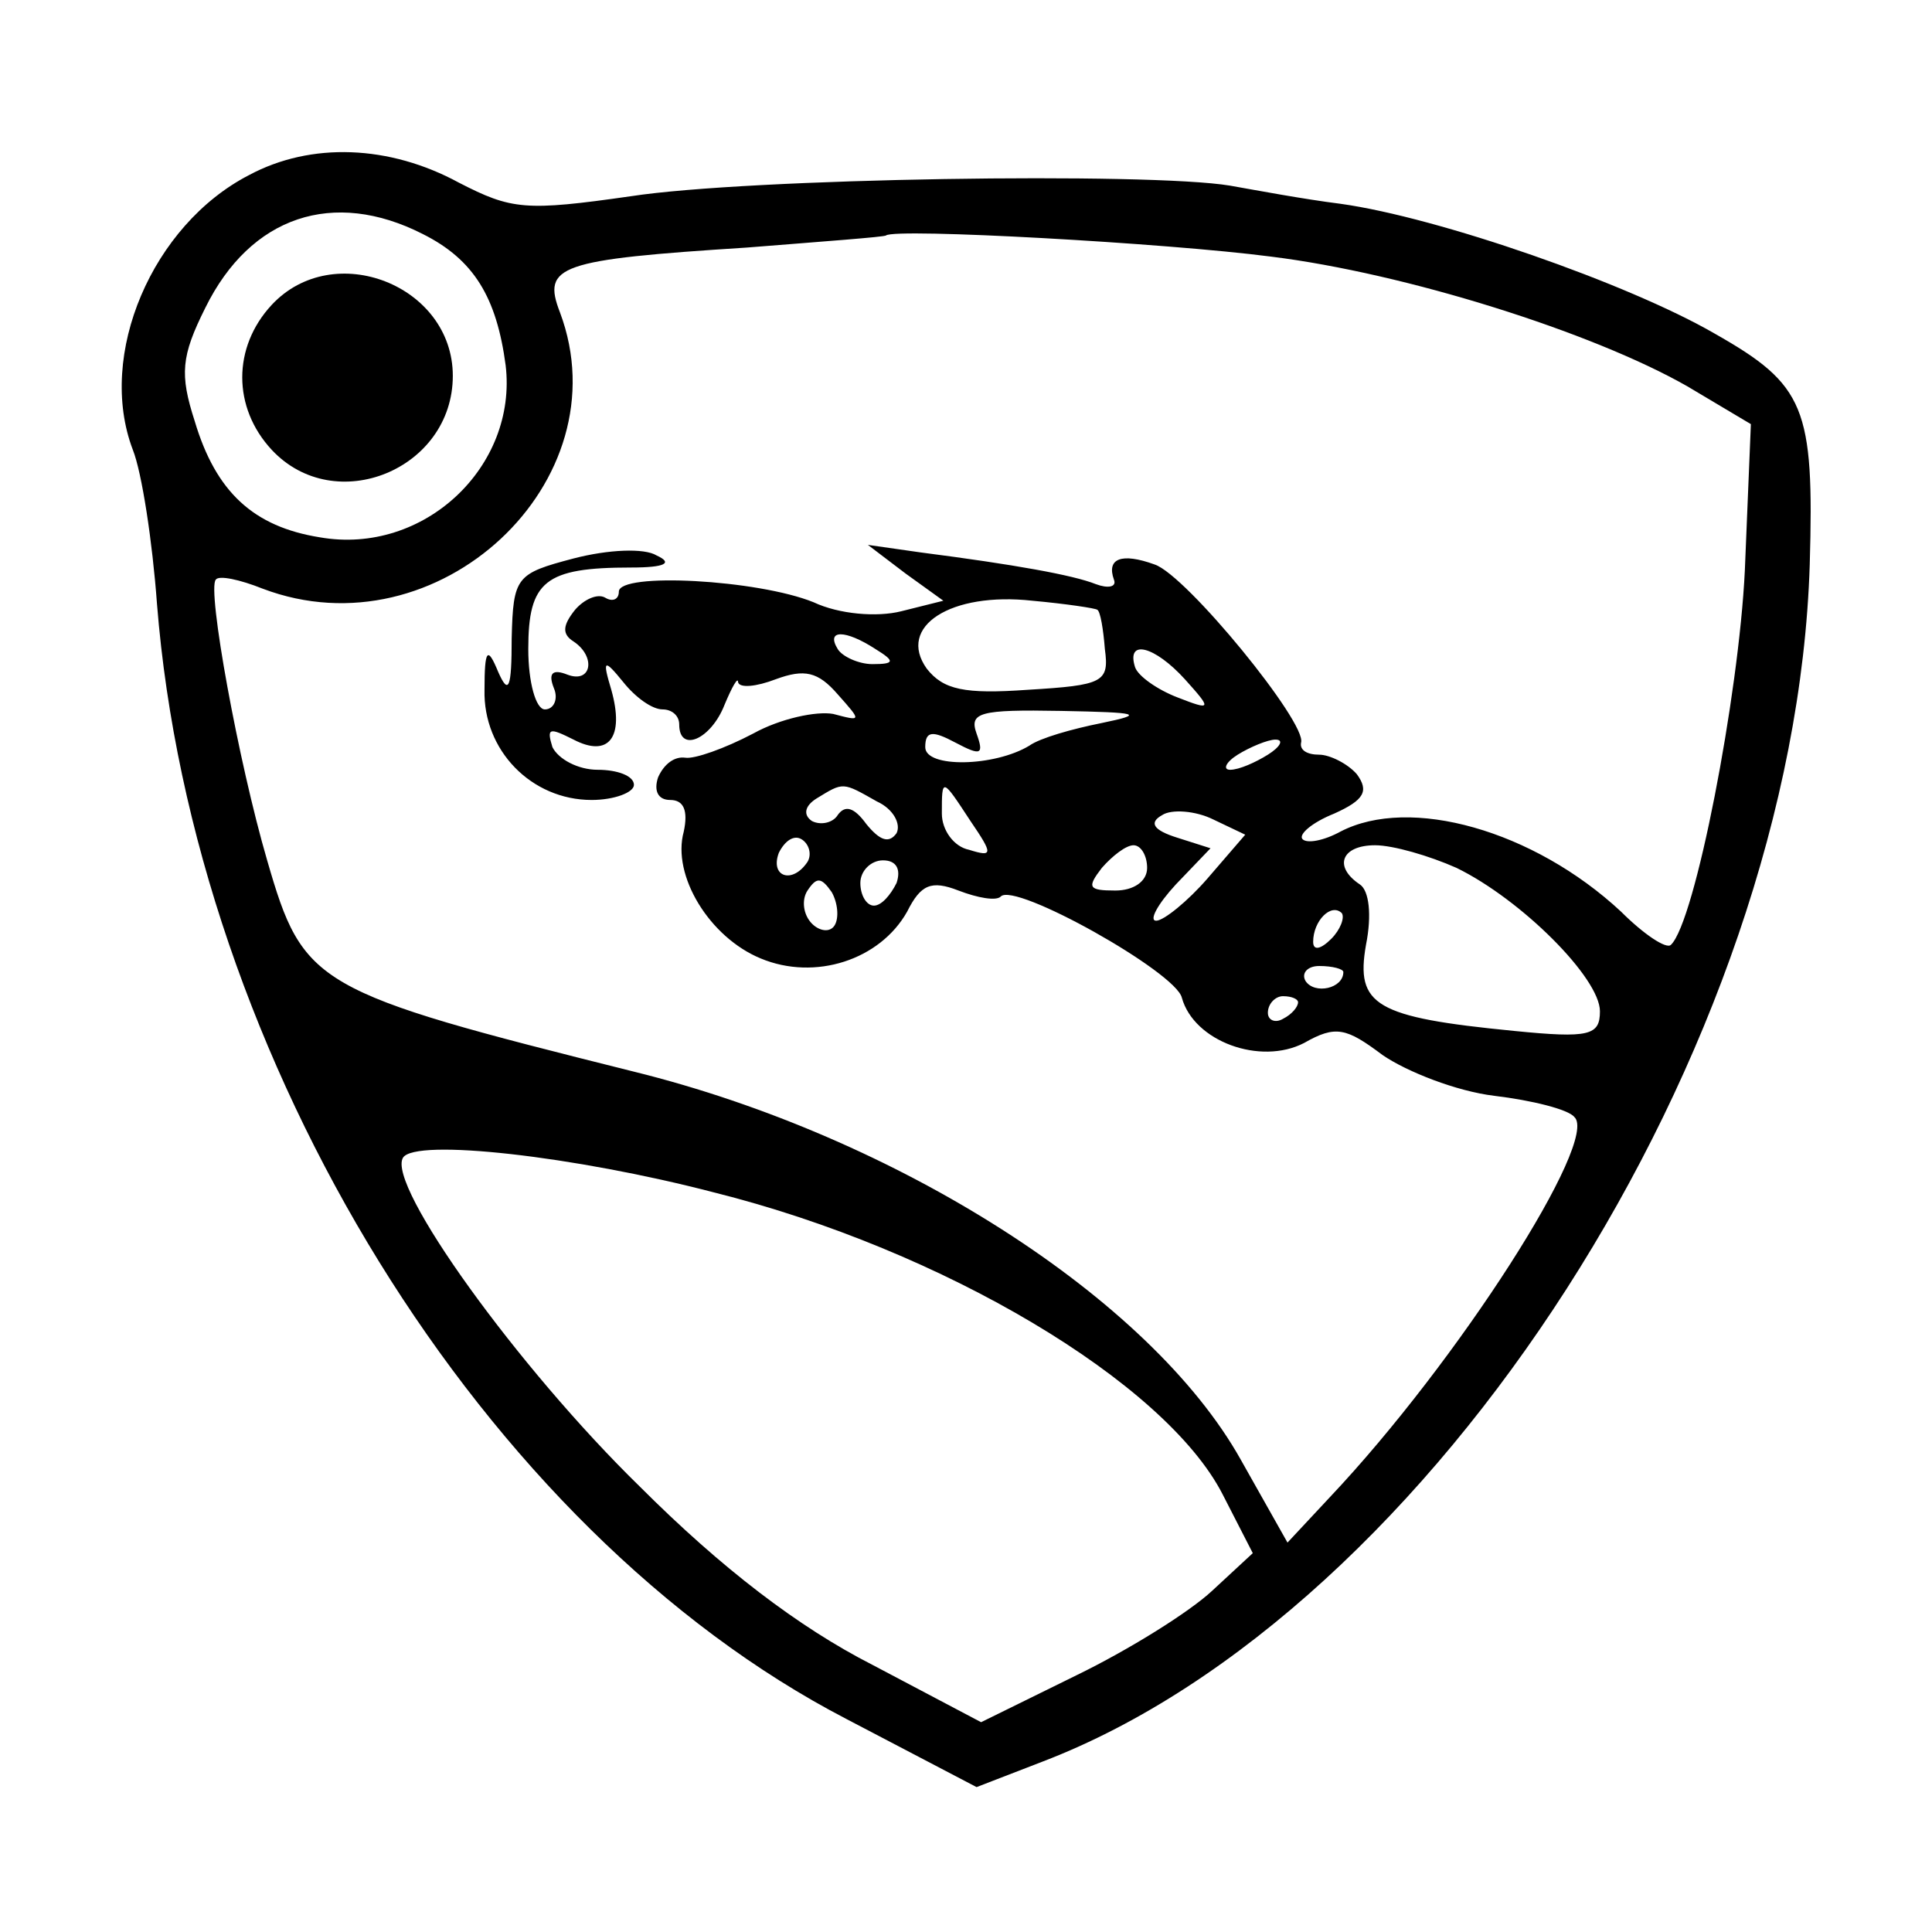 <?xml version="1.0" standalone="no"?>
<!DOCTYPE svg PUBLIC "-//W3C//DTD SVG 20010904//EN"
 "http://www.w3.org/TR/2001/REC-SVG-20010904/DTD/svg10.dtd">
<svg version="1.0" xmlns="http://www.w3.org/2000/svg"
 width="128pt" height="128pt" viewBox="0 0 128 128"
 preserveAspectRatio="xMidYMid meet">
<g transform="translate(0,128) scale(0.1,-0.1)"
fill="#000000" stroke="none">
<path d="M165 1164 c-64 -33 -101 -119 -77 -182 6 -15 13 -61 16 -102 24 -302
216 -614 457 -739 l86 -45 44 17 c258 99 498 472 508 793 3 104 -3 119 -63
153 -57 33 -183 77 -248 86 -24 3 -56 9 -73 12 -54 9 -319 5 -397 -7 -70 -10
-79 -9 -114 9 -46 25 -98 27 -139 5z m115 -39 c34 -17 49 -42 55 -87 8 -67
-54 -126 -123 -114 -44 7 -69 30 -83 77 -10 31 -9 43 7 75 30 61 85 79 144 49z
m562 -15 c89 -11 213 -50 276 -86 l42 -25 -4 -97 c-4 -83 -33 -233 -49 -248
-3 -3 -18 7 -33 22 -58 54 -140 77 -186 53 -11 -6 -22 -8 -25 -5 -3 3 6 11 21
17 20 9 23 15 15 26 -6 7 -18 13 -25 13 -8 0 -13 3 -12 8 4 13 -76 111 -97
118 -22 8 -32 4 -27 -10 2 -5 -4 -6 -12 -3 -15 6 -54 13 -116 21 l-35 5 25
-19 25 -18 -28 -7 c-16 -4 -41 -2 -58 6 -37 15 -129 20 -129 7 0 -5 -4 -7 -9
-4 -5 3 -14 -1 -20 -8 -8 -10 -9 -16 -1 -21 15 -10 12 -28 -4 -22 -10 4 -13 1
-9 -9 3 -7 0 -14 -6 -14 -6 0 -11 18 -11 40 0 45 11 54 68 54 23 0 28 3 17 8
-8 5 -32 4 -55 -2 -38 -10 -40 -12 -41 -53 0 -33 -2 -38 -9 -22 -7 17 -9 15
-9 -12 -1 -40 31 -73 71 -73 15 0 28 5 28 10 0 6 -11 10 -24 10 -13 0 -26 7
-30 15 -4 13 -2 13 14 5 23 -12 34 1 25 33 -6 20 -5 21 8 5 8 -10 19 -18 26
-18 6 0 11 -4 11 -10 0 -19 21 -10 30 13 5 12 9 19 9 15 1 -4 12 -3 25 2 19 7
28 5 41 -10 16 -18 16 -18 -3 -13 -11 2 -35 -3 -53 -13 -19 -10 -39 -17 -45
-16 -7 1 -14 -4 -18 -13 -3 -9 0 -15 8 -15 9 0 12 -7 9 -21 -8 -29 17 -70 51
-84 36 -15 79 -1 97 31 9 18 16 21 34 14 13 -5 25 -7 28 -4 9 10 116 -50 120
-67 8 -29 52 -45 81 -30 21 12 28 10 52 -8 16 -11 49 -24 74 -27 25 -3 49 -9
53 -14 17 -15 -77 -162 -162 -252 l-28 -30 -31 55 c-60 107 -228 214 -402 257
-212 53 -219 57 -243 140 -19 65 -40 180 -34 186 2 3 16 0 31 -6 116 -44 239
71 197 183 -12 31 -1 35 124 43 50 4 91 7 92 8 6 5 186 -5 255 -14z m-115
-234 c2 -1 4 -13 5 -26 3 -22 -1 -24 -51 -27 -42 -3 -56 0 -67 14 -20 28 16
51 70 45 22 -2 42 -5 43 -6z m-147 -26 c13 -8 13 -10 -2 -10 -9 0 -20 5 -23
10 -8 13 5 13 25 0z m205 -20 c18 -20 18 -21 -5 -12 -13 5 -26 14 -28 20 -6
19 13 14 33 -8z m-55 -29 c-20 -4 -41 -10 -48 -15 -23 -14 -69 -15 -69 -1 0
11 5 11 20 3 17 -9 19 -8 14 6 -5 14 2 16 56 15 52 -1 56 -2 27 -8z m110 -21
c-8 -5 -19 -10 -25 -10 -5 0 -3 5 5 10 8 5 20 10 25 10 6 0 3 -5 -5 -10z
m-259 -31 c11 -5 16 -15 13 -21 -5 -7 -11 -5 -20 6 -8 11 -14 13 -19 6 -3 -5
-11 -7 -17 -4 -6 4 -5 10 3 15 18 11 17 11 40 -2z m62 -13 c15 -22 15 -24 -1
-19 -10 2 -18 13 -18 24 0 24 0 24 19 -5z m157 -38 c-13 -15 -29 -28 -34 -28
-5 0 1 11 13 24 l23 24 -22 7 c-16 5 -19 10 -10 15 6 4 22 3 34 -3 l21 -10
-25 -29z m-265 11 c-10 -15 -25 -10 -19 6 4 8 10 12 15 9 5 -3 7 -10 4 -15z
m225 -4 c0 -9 -9 -15 -21 -15 -18 0 -19 2 -9 15 7 8 16 15 21 15 5 0 9 -7 9
-15z m205 0 c43 -21 95 -73 95 -95 0 -16 -7 -18 -57 -13 -92 9 -105 17 -98 57
4 20 2 36 -4 40 -18 12 -12 26 10 26 12 0 36 -7 54 -15z m-371 -10 c-4 -8 -10
-15 -15 -15 -5 0 -9 7 -9 15 0 8 7 15 15 15 9 0 12 -6 9 -15z m-41 -28 c-3 -5
-10 -4 -15 1 -6 6 -7 16 -3 22 6 9 9 9 16 -1 4 -7 5 -17 2 -22z m329 -9 c-7
-7 -12 -8 -12 -2 0 14 12 26 19 19 2 -3 -1 -11 -7 -17z m8 -22 c0 -11 -19 -15
-25 -6 -3 5 1 10 9 10 9 0 16 -2 16 -4z m-30 -20 c0 -3 -4 -8 -10 -11 -5 -3
-10 -1 -10 4 0 6 5 11 10 11 6 0 10 -2 10 -4z m-387 -126 c152 -38 299 -126
337 -200 l20 -39 -27 -25 c-15 -14 -55 -39 -90 -56 l-63 -31 -72 38 c-49 25
-100 64 -154 118 -81 79 -168 200 -157 218 8 13 114 1 206 -23z"/>
<path d="M180 1078 c-26 -28 -26 -68 0 -96 42 -45 120 -13 120 49 0 60 -79 91
-120 47z"/>
</g>
</svg>
